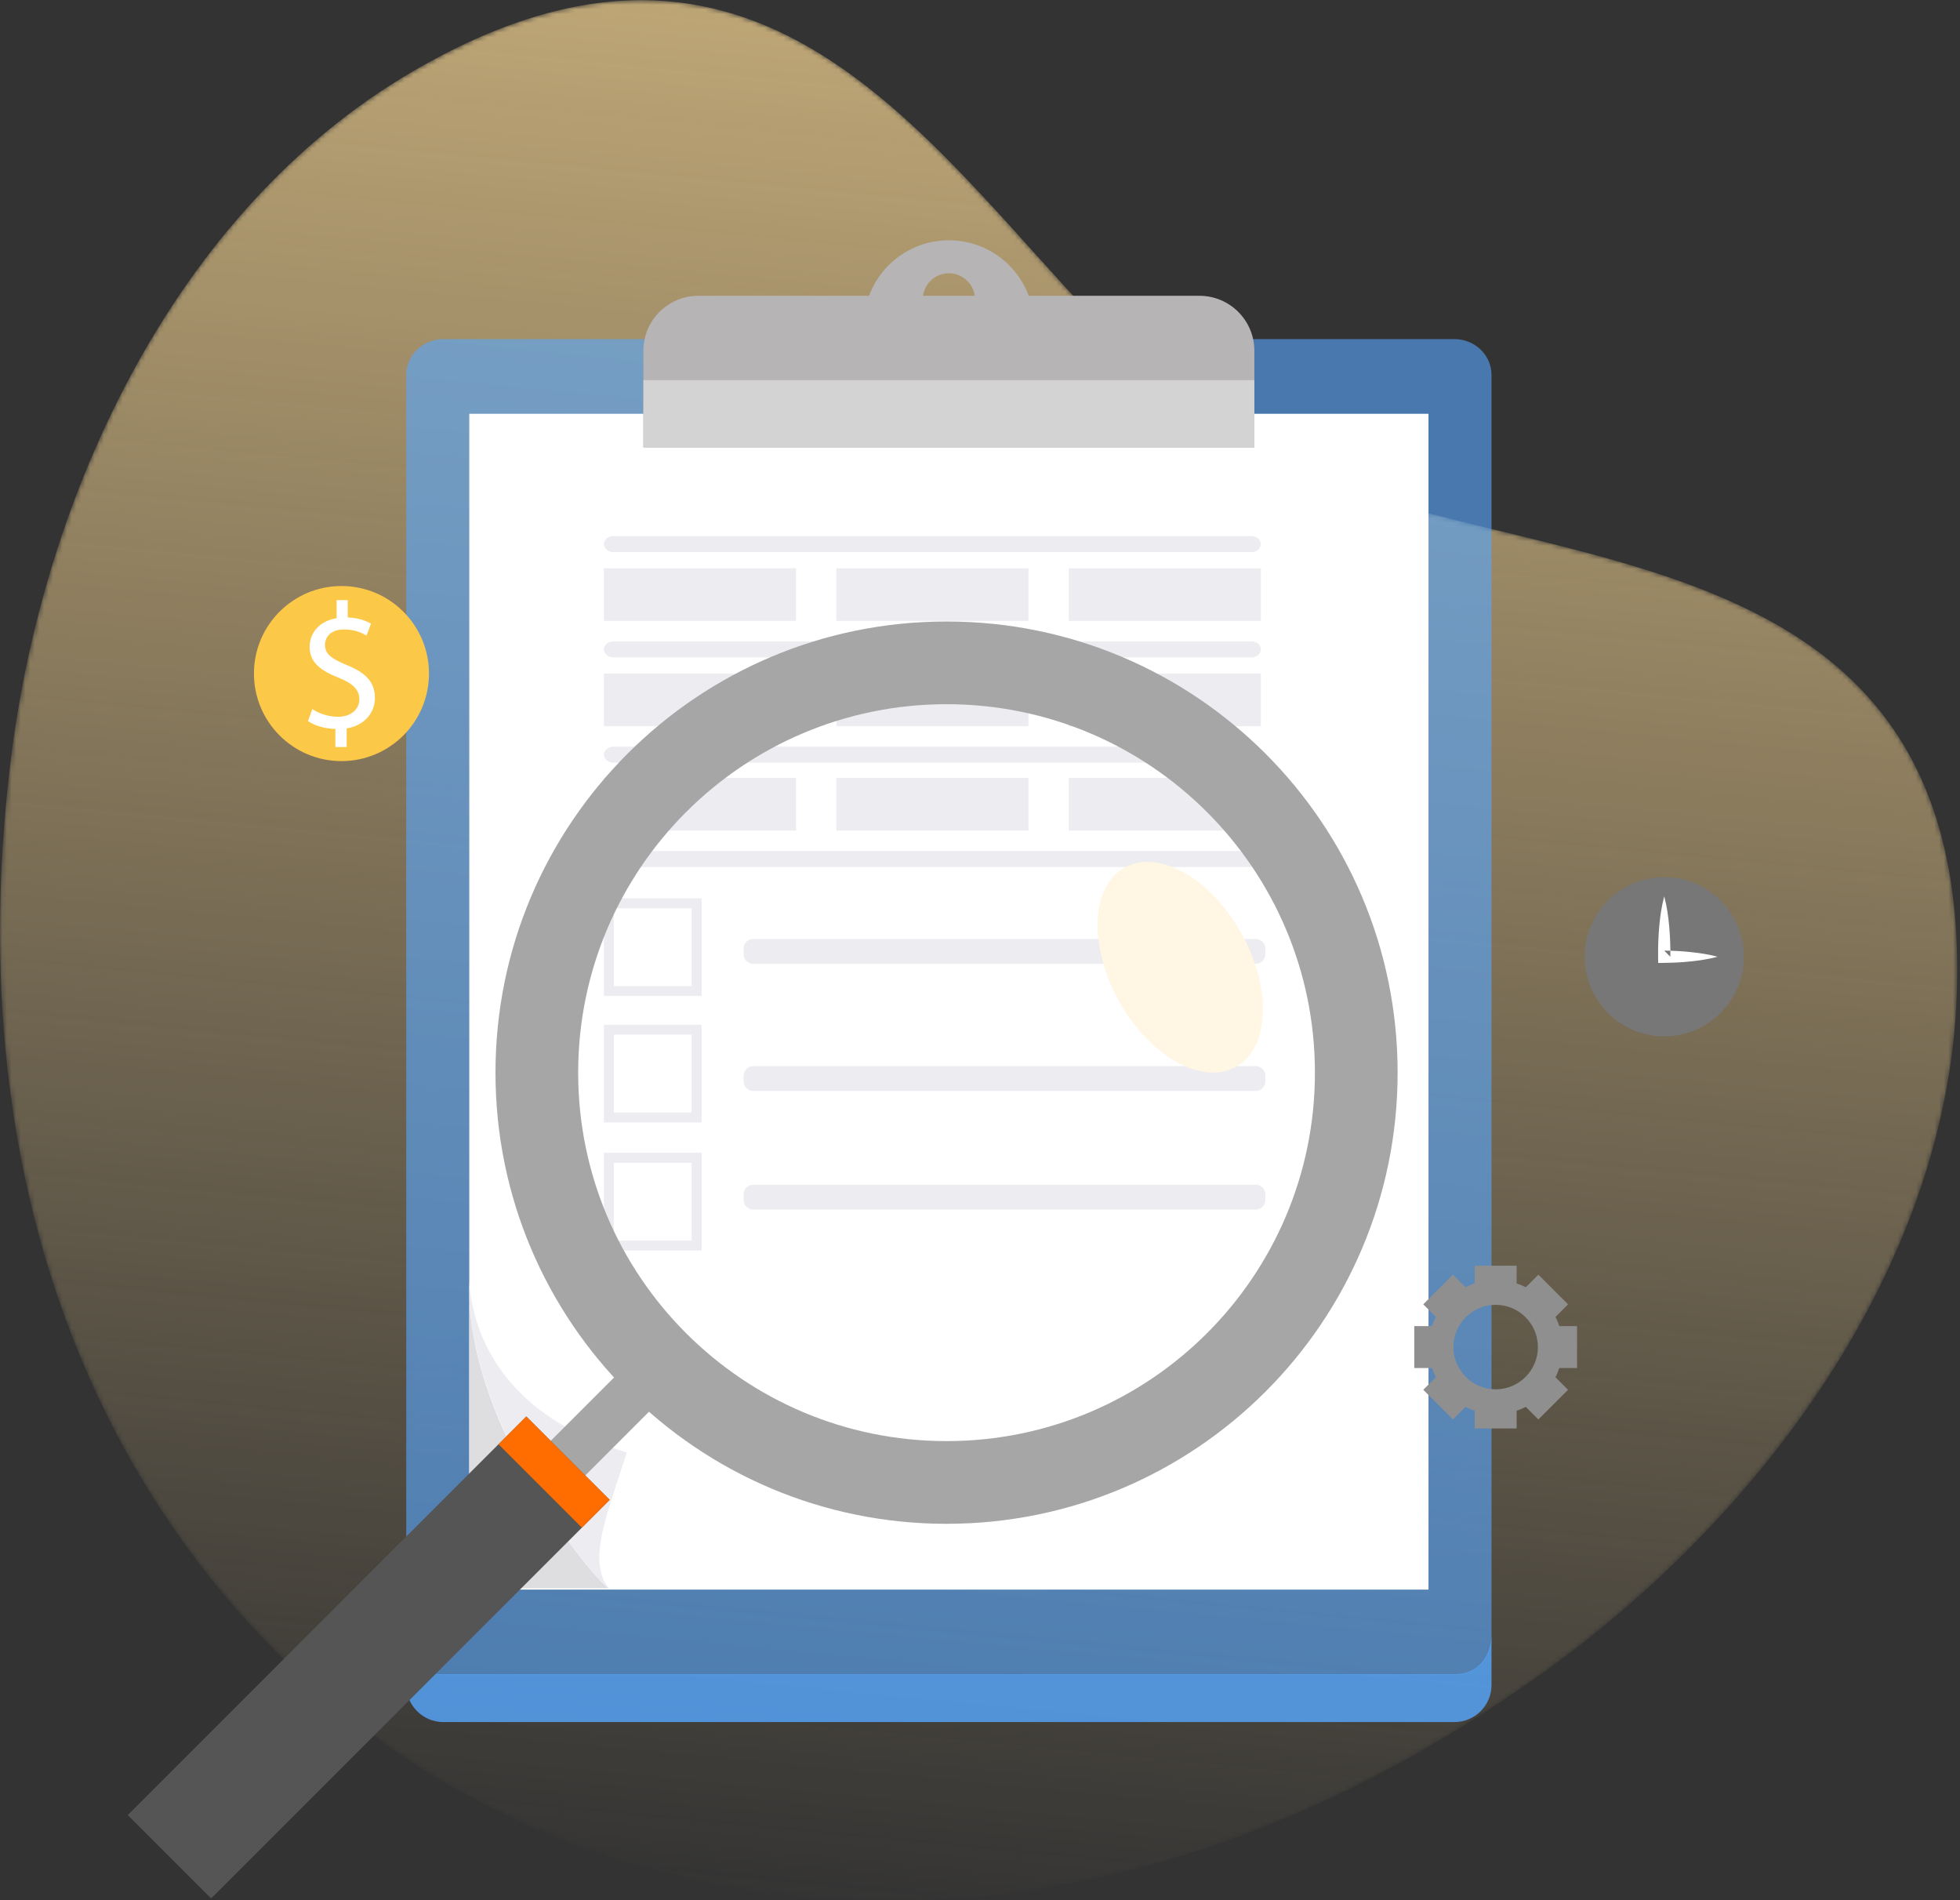 <svg xmlns="http://www.w3.org/2000/svg" xmlns:xlink="http://www.w3.org/1999/xlink" width="424" height="411" viewBox="0 0 424 411">
    <rect x="0" y="0" width="424" height="411" fill="#333333" stroke="none"/>
    <defs>
        <path id="prefix__a" d="M138.662.497C124.172.512 107.89 5.052 89.146 16 37.848 45.956 9.125 107.579 2.188 165.935.72 178.283.014 190.168 0 201.6v.73c.11 90.863 43.918 152.545 95.413 183.213 57.935 34.502 146.383 42.002 237.498-22.647 47.87-33.965 88.576-88.547 90.408-147.883 3.294-106.693-101.785-87.076-155.454-119.04C225.045 70.474 195.738.547 138.803.498h-.14z"/>
        <path id="prefix__d" d="M0 411.62L423.394 411.62 423.394 0.497 0 0.497z"/>
        <linearGradient id="prefix__b" x1="45.402%" x2="54.498%" y1="97.158%" y2="2.327%">
            <stop offset="0%" stop-color="#F8D692" stop-opacity="0"/>
            <stop offset="100%" stop-color="#F8D692" stop-opacity=".7"/>
        </linearGradient>
    </defs>
    <g fill="none" fill-rule="evenodd">
        <g transform="translate(0 -1) translate(0 .534)">
            <mask id="prefix__c" fill="#fff">
                <use xlink:href="#prefix__a"/>
            </mask>
            <path fill="url(#prefix__b)" d="M138.662.497C124.172.512 107.89 5.052 89.146 16 37.848 45.956 9.125 107.579 2.188 165.935.72 178.283.014 190.168 0 201.6v.73c.11 90.863 43.918 152.545 95.413 183.213 57.935 34.502 146.383 42.002 237.498-22.647 47.87-33.965 88.576-88.547 90.408-147.883 3.294-106.693-101.785-87.076-155.454-119.04C225.045 70.474 195.738.547 138.803.498h-.14z" mask="url(#prefix__c)"/>
        </g>
        <g transform="translate(0 -1) translate(0 .534)">
            <path fill="#57a7ff" fill-opacity=".8" d="M322.652 364.898c0 4.433-3.593 8.026-8.026 8.026H95.91c-4.433 0-8.027-3.593-8.027-8.026l.032-6.652c.806 2.29 3.595 4.353 8.028 4.353h218.705c5.158 0 8.253-4.126 8.006-9.284v11.583z"/>
            <path fill="#57a7ff" fill-opacity=".6" d="M322.652 355.002c0 4.282-3.593 7.755-8.026 7.755H95.91c-4.433 0-8.027-3.473-8.027-7.755V81.564c0-4.283 3.594-7.754 8.027-7.754h218.717c4.433 0 8.026 3.47 8.026 7.754v273.438z"/>
            <mask id="prefix__e" fill="#fff">
                <use xlink:href="#prefix__d"/>
            </mask>
            <path fill="#FFF" d="M101.516 344.273L309.02 344.273 309.02 89.962 101.516 89.962z" mask="url(#prefix__e)"/>
            <path fill="#B6B4B4" d="M271.349 76.324c0-6.565-5.321-11.886-11.885-11.886H151.071c-6.564 0-11.885 5.321-11.885 11.886V97.24h132.163V76.324z" mask="url(#prefix__e)"/>
            <path fill="#B6B4B4" d="M205.268 70.856c-3.117 0-5.643-2.526-5.643-5.643 0-3.116 2.526-5.643 5.643-5.643 3.116 0 5.643 2.527 5.643 5.643 0 3.117-2.527 5.643-5.643 5.643m0-18.422c-10.174 0-18.422 8.248-18.422 18.422 0 10.174 8.248 18.422 18.422 18.422 10.174 0 18.421-8.248 18.421-18.422 0-10.174-8.247-18.422-18.421-18.422" mask="url(#prefix__e)"/>
            <path fill="#D3D3D3" d="M139.185 97.241L271.349 97.241 271.349 82.682 139.185 82.682z" mask="url(#prefix__e)"/>
            <path fill="#ECECF1" d="M272.76 163.694c0 .952-.928 1.73-2.063 1.73H132.71c-1.135 0-2.063-.778-2.063-1.73 0-.951.928-1.731 2.063-1.731h137.987c1.135 0 2.063.78 2.063 1.73M272.76 140.92c0 .952-.928 1.73-2.063 1.73H132.71c-1.135 0-2.063-.778-2.063-1.73 0-.953.928-1.732 2.063-1.732h137.987c1.135 0 2.063.78 2.063 1.731M272.76 118.144c0 .953-.928 1.732-2.063 1.732H132.71c-1.135 0-2.063-.78-2.063-1.732 0-.95.928-1.73 2.063-1.73h137.987c1.135 0 2.063.78 2.063 1.73M273.725 206.862c0 1.135-.928 2.063-2.063 2.063H162.925c-1.135 0-2.063-.928-2.063-2.063v-1.239c0-1.135.928-2.063 2.063-2.063h108.737c1.135 0 2.063.928 2.063 2.063v1.24zM273.725 234.365c0 1.134-.928 2.063-2.063 2.063H162.925c-1.135 0-2.063-.929-2.063-2.063v-1.24c0-1.134.928-2.063 2.063-2.063h108.737c1.135 0 2.063.929 2.063 2.064v1.239zM273.725 260.016c0 1.136-.928 2.064-2.063 2.064H162.925c-1.135 0-2.063-.928-2.063-2.064v-1.239c0-1.134.928-2.063 2.063-2.063h108.737c1.135 0 2.063.929 2.063 2.063v1.24zM130.647 215.881h21.115v-21.115h-21.115v21.115zm2.14-2.14h16.835v-16.837h-16.836v16.837zM130.647 243.227h21.115v-21.115h-21.115v21.115zm2.14-2.14h16.835v-16.836h-16.836v16.837zM130.647 270.92h21.115v-21.115h-21.115v21.116zm2.14-2.14h16.835v-16.836h-16.836v16.836z" mask="url(#prefix__e)"/>
            <path fill="#DEDEE1" d="M101.515 281.88v62.114h30.211c-1.331.009-28.39-30.906-30.21-62.114" mask="url(#prefix__e)"/>
            <path fill="#ECECF1" d="M135.59 314.617c-8.959-2.67-15.572-6.406-20.452-10.525-11.504-9.705-13.376-21.532-13.623-26.524v4.059c1.82 31.207 28.88 62.375 30.211 62.368-1.392-1.618-2.006-3.878-2.074-6.243-.165-5.753 2.912-13.622 5.939-23.135M130.647 134.761L172.203 134.761 172.203 123.373 130.647 123.373zM180.925 134.761L222.481 134.761 222.481 123.373 180.925 123.373zM231.203 134.761L272.76 134.761 272.76 123.373 231.203 123.373zM130.647 157.535L172.203 157.535 172.203 146.148 130.647 146.148zM180.925 157.535L222.481 157.535 222.481 146.148 180.925 146.148zM231.203 157.535L272.76 157.535 272.76 146.148 231.203 146.148zM272.76 186.27c0 .953-.928 1.732-2.063 1.732H132.71c-1.135 0-2.063-.779-2.063-1.731 0-.951.928-1.731 2.063-1.731h137.987c1.135 0 2.063.78 2.063 1.73M130.647 180.111L172.203 180.111 172.203 168.724 130.647 168.724zM180.925 180.111L222.481 180.111 222.481 168.724 180.925 168.724zM231.203 180.111L272.76 180.111 272.76 168.724 231.203 168.724z" mask="url(#prefix__e)"/>
            <path fill="#A6A6A6" d="M117.36 313.873L124.841 321.353 147.829 298.366 140.347 290.886z" mask="url(#prefix__e)"/>
            <path fill="#555" d="M27.636 393.039L45.675 411.078 131.889 324.865 113.848 306.826z" mask="url(#prefix__e)"/>
            <path fill="#FF6D00" d="M107.836 312.837L125.877 330.878 131.889 324.865 113.849 306.826z" mask="url(#prefix__e)"/>
            <path fill="#A6A6A6" d="M204.763 312.155c-44.01 0-79.69-35.679-79.69-79.69 0-44.012 35.68-79.692 79.69-79.692 44.013 0 79.69 35.68 79.69 79.692 0 44.011-35.677 79.69-79.69 79.69m0-177.268c-53.891 0-97.577 43.688-97.577 97.578s43.686 97.577 97.577 97.577c53.892 0 97.578-43.687 97.578-97.577s-43.686-97.578-97.578-97.578" mask="url(#prefix__e)"/>
            <path fill="#FFF6E3" d="M242.103 217.053c-6.651-11.91-6.125-24.867 1.173-28.943 7.293-4.074 18.602 2.273 25.25 14.183 6.653 11.907 6.124 24.861-1.17 28.935-7.298 4.08-18.604-2.27-25.253-14.175" mask="url(#prefix__e)"/>
            <path fill="#8F8F8F" d="M323.55 300.954c-5.047 0-9.137-4.091-9.137-9.138s4.09-9.138 9.138-9.138c5.047 0 9.137 4.091 9.137 9.138s-4.09 9.138-9.137 9.138zm17.607-4.603v-9.07h-3.84c-.227-.688-.507-1.35-.83-1.988l2.72-2.72-6.414-6.413-2.72 2.72c-.638-.324-1.3-.603-1.987-.83v-3.84h-9.07v3.84c-.688.227-1.35.506-1.988.83l-2.72-2.72-6.414 6.414 2.72 2.719c-.324.637-.603 1.3-.83 1.988h-3.84v9.07h3.84c.227.688.506 1.35.83 1.988l-2.72 2.72 6.413 6.413 2.72-2.718c.638.321 1.3.602 1.989.828v3.84h9.07v-3.84c.687-.226 1.35-.507 1.987-.828l2.72 2.718 6.415-6.413-2.72-2.72c.322-.638.602-1.3.829-1.988h3.84z" mask="url(#prefix__e)"/>
            <path fill="#FCC848" d="M92.8 146.148c0 10.455-8.476 18.932-18.932 18.932-10.456 0-18.932-8.477-18.932-18.932 0-10.456 8.476-18.933 18.932-18.933 10.456 0 18.932 8.477 18.932 18.933" mask="url(#prefix__e)"/>
            <path fill="#FFF" d="M72.552 162.038v-3.91c-2.245-.04-4.567-.735-5.922-1.704l.93-2.594c1.392.93 3.405 1.665 5.573 1.665 2.748 0 4.606-1.587 4.606-3.793 0-2.13-1.51-3.445-4.374-4.607-3.948-1.547-6.387-3.328-6.387-6.695 0-3.213 2.284-5.653 5.845-6.233v-3.91h2.4v3.755c2.323.078 3.91.697 5.033 1.355l-.969 2.556c-.812-.466-2.4-1.317-4.877-1.317-2.98 0-4.103 1.78-4.103 3.329 0 2.014 1.432 3.02 4.8 4.412 3.988 1.625 6 3.639 6 7.083 0 3.06-2.129 5.923-6.115 6.582v4.026h-2.44z" mask="url(#prefix__e)"/>
            <path fill="#777" d="M377.226 207.395c0 9.504-7.705 17.21-17.21 17.21-9.504 0-17.208-7.706-17.208-17.21 0-9.504 7.704-17.21 17.208-17.21 9.505 0 17.21 7.706 17.21 17.21" mask="url(#prefix__e)"/>
            <path fill="#FFF" d="M360.017 194.332c.584 2.177.887 4.354 1.08 6.531.192 2.177.27 4.355.244 6.532l-1.324-1.325c1.922.028 3.844.104 5.765.319 1.922.203 3.843.481 5.766 1.006-1.923.524-3.844.803-5.766 1.006-1.921.215-3.843.291-5.765.319l-1.31.019-.015-1.344c-.026-2.177.053-4.355.245-6.532.192-2.177.496-4.354 1.08-6.531" mask="url(#prefix__e)"/>
        </g>
    </g>
</svg>
